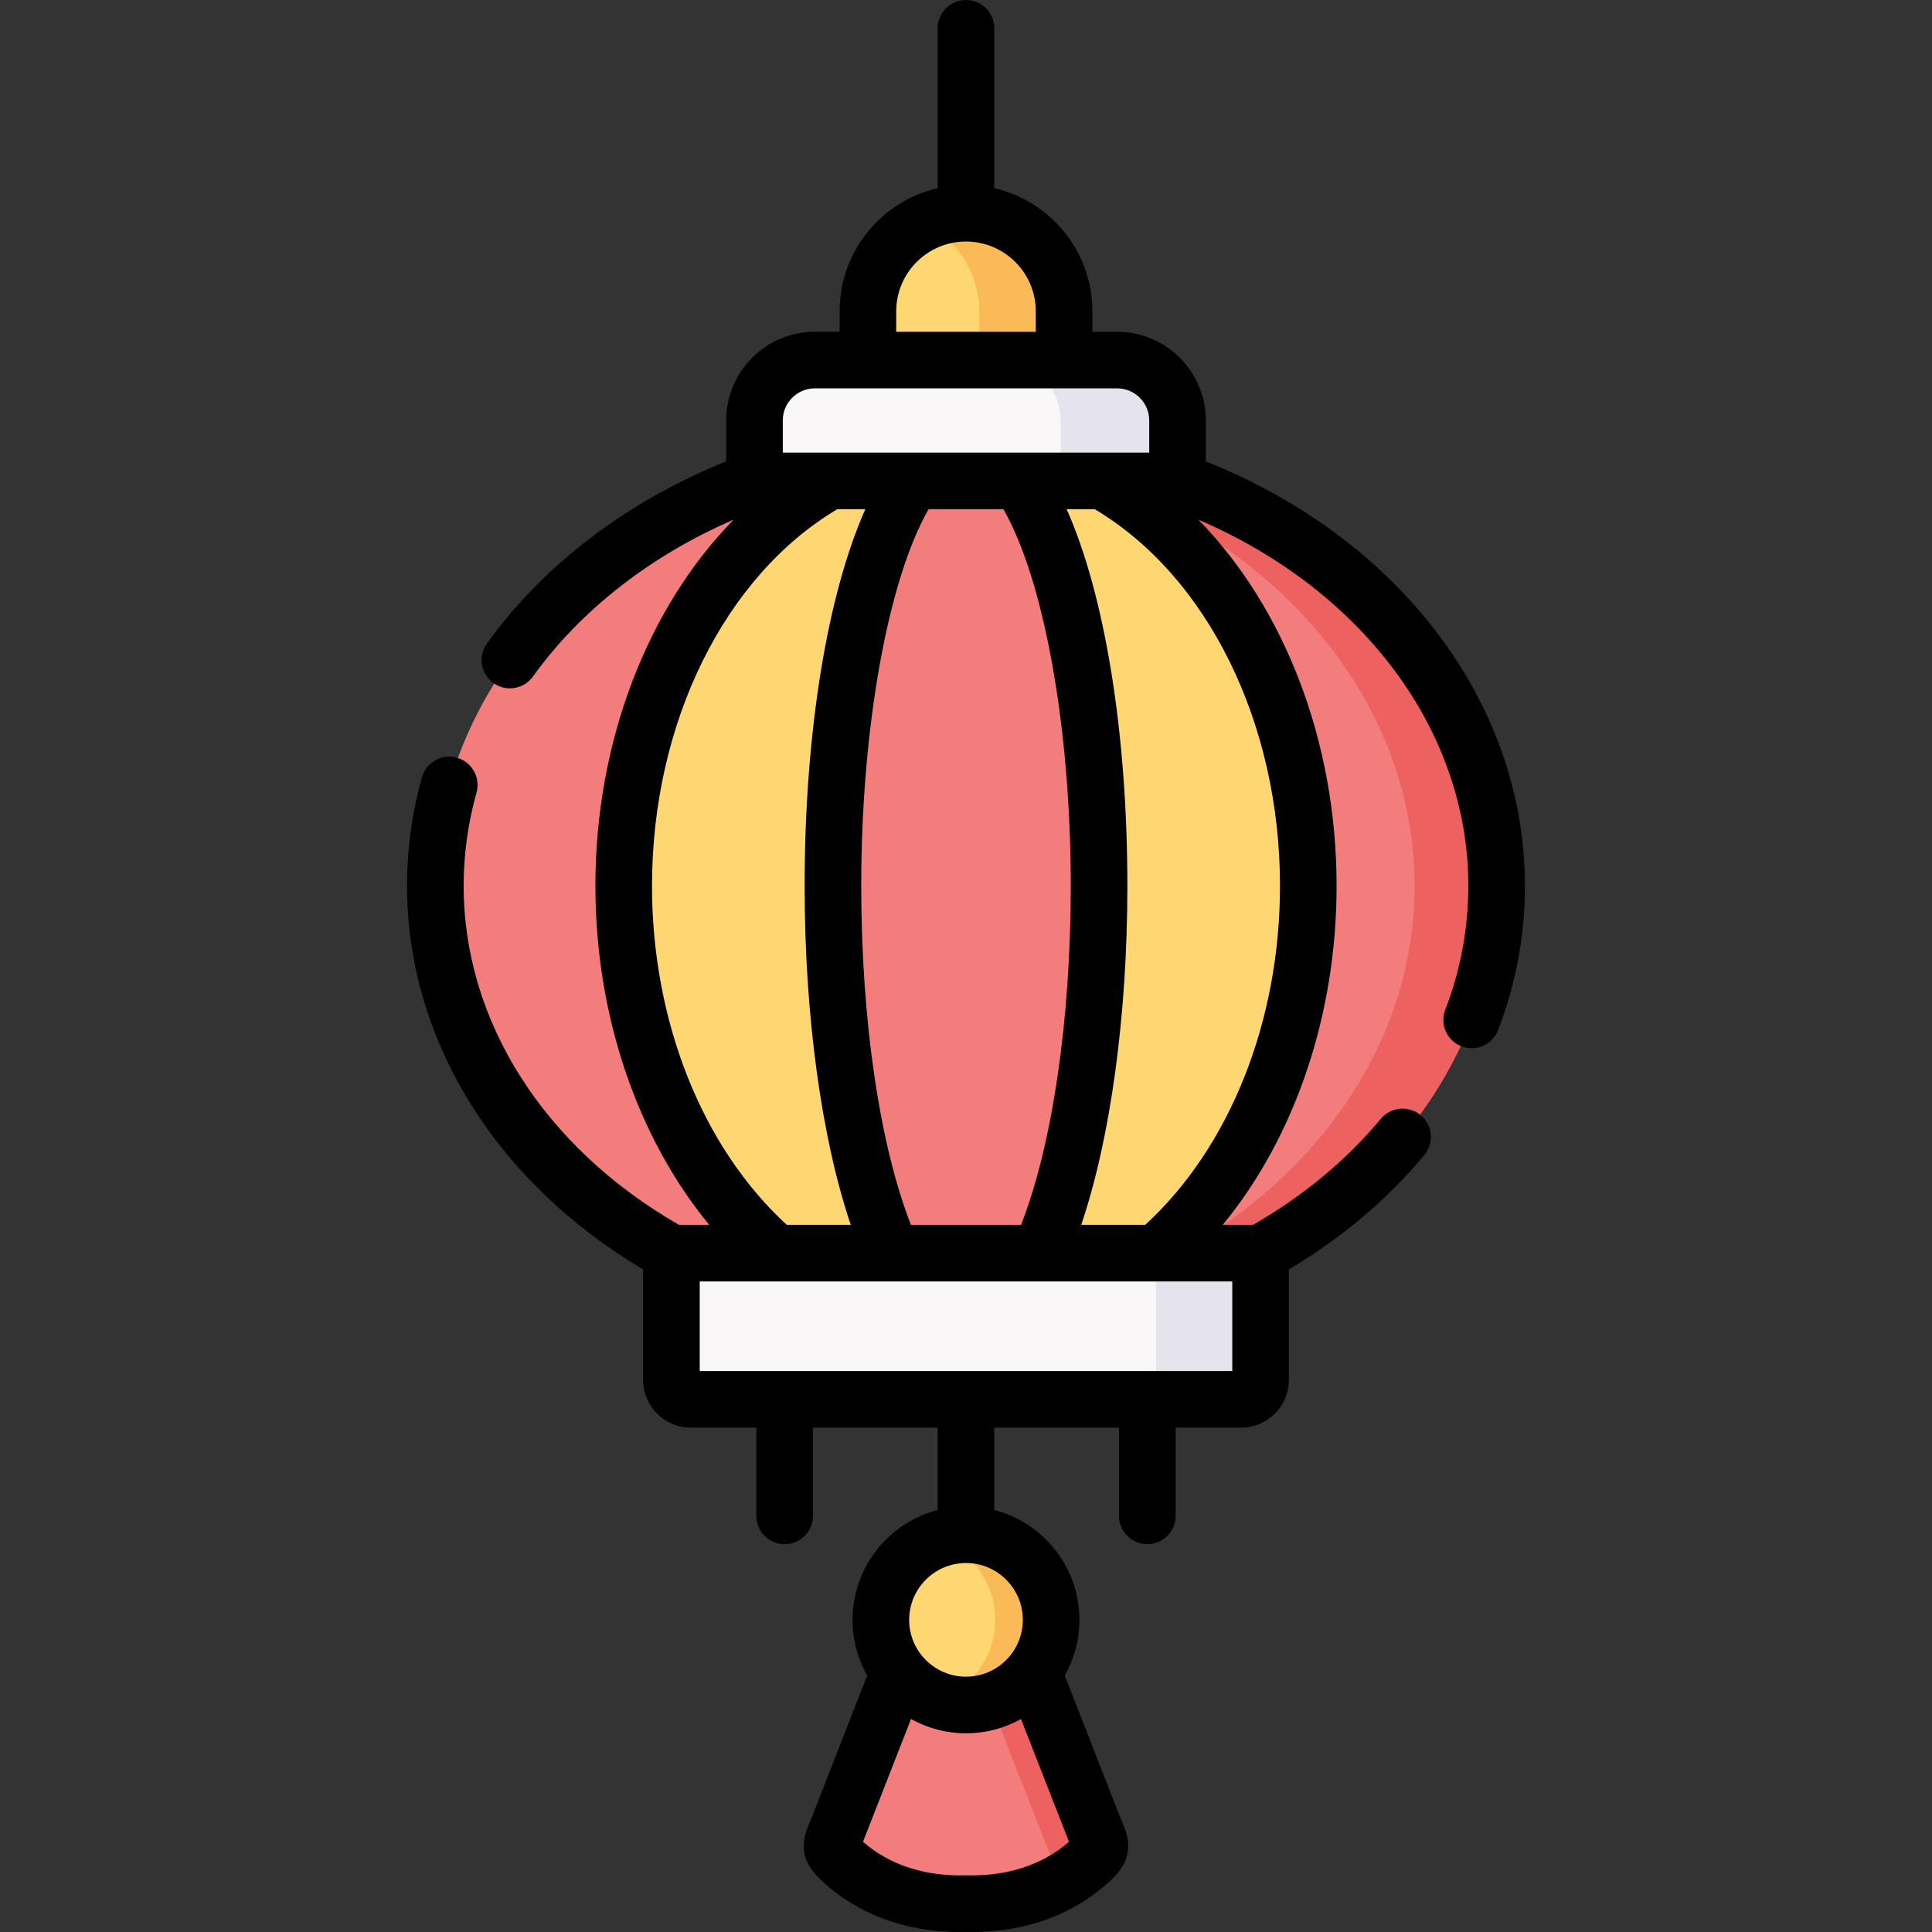 <svg id="Layer_1" enable-background="new 0 0 512 512" height="512" viewBox="0 0 512 512" width="512" xmlns="http://www.w3.org/2000/svg"><rect x="0" y="0" width="512" height="512" fill="#333333" stroke="none"/><g><g><path clip-rule="evenodd" d="m230.007 95.42 25.978 10.324 26.007-10.324v-12.932c0-14.294-11.713-25.979-26.007-25.979-14.265 0-25.978 11.685-25.978 25.979z" fill="#ffd772" fill-rule="evenodd"/></g><g><path clip-rule="evenodd" d="m261.715 156.284 50.312-28.844h.028v-16.024c0-8.792-7.204-15.996-15.995-15.996h-14.067-51.985-14.067c-8.792 0-15.995 7.204-15.995 15.996v16.024h.028z" fill="#f9f7f8" fill-rule="evenodd"/></g><g><path clip-rule="evenodd" d="m265.09 95.42c8.792 0 15.995 7.204 15.995 15.996v16.024h11.061 19.881.028v-16.024c0-8.792-7.204-15.996-15.995-15.996h-14.067z" fill="#e5e4ed" fill-rule="evenodd"/></g><g><path clip-rule="evenodd" d="m255.986 370.838h48.071 24.872c2.836 0 5.133-2.297 5.133-5.133v-33.608l-74.333-34.289-81.792 34.289v33.608c0 2.836 2.297 5.133 5.133 5.133h24.872z" fill="#f9f7f8" fill-rule="evenodd"/></g><g><path clip-rule="evenodd" d="m334.063 332.097c37.72-20.987 62.564-56.751 62.564-97.336 0-48.044-34.799-89.31-84.6-107.32h-19.881c45.519 39.252 46.228 156.328 14.209 204.656z" fill="#f37c7c" fill-rule="evenodd"/></g><g><path clip-rule="evenodd" d="m238.204 443.189c4.141 5.275 10.579 8.65 17.782 8.65 7.232 0 13.67-3.375 17.81-8.65 2.978-3.829 4.765-8.679 4.765-13.897 0-12.479-10.096-22.576-22.575-22.576-12.45 0-22.547 10.097-22.547 22.576 0 5.218 1.787 10.068 4.765 13.897z" fill="#ffd772" fill-rule="evenodd"/></g><g><path clip-rule="evenodd" d="m222.69 492.764c8.792 8.253 20.476 12.054 33.295 11.713 12.847.34 24.532-3.46 33.324-11.713 2.439-2.297 2.95-3.403.936-7.487l-16.449-42.088c-4.141 5.275-31.452 5.275-35.593 0l-16.449 42.088c-2.013 4.084-1.503 5.19.936 7.487z" fill="#f37c7c" fill-rule="evenodd"/></g><g><path clip-rule="evenodd" d="m306.354 332.097v33.608c0 2.836-2.326 5.133-5.133 5.133h2.836 24.872c2.836 0 5.133-2.297 5.133-5.133v-33.608h-21.781z" fill="#e5e4ed" fill-rule="evenodd"/></g><g><path clip-rule="evenodd" d="m115.374 234.76c0 40.585 24.844 76.349 62.564 97.336h27.708c-24.333-20.987-26.971-54.284-26.971-98.613s9.075-88.034 41.18-106.043h-19.881c-49.802 18.01-84.6 59.276-84.6 107.32z" fill="#f37c7c" fill-rule="evenodd"/></g><g><path clip-rule="evenodd" d="m165.288 234.76c0 40.585 16.024 76.349 40.357 97.336h30.771c-9.472-20.987-6.693-53.008-6.693-97.336s-.255-89.31 12.223-107.32h-22.093c-32.103 18.01-54.565 59.276-54.565 107.32z" fill="#ffd772" fill-rule="evenodd"/></g><g><path clip-rule="evenodd" d="m275.583 332.097h30.771c24.333-20.987 40.357-56.751 40.357-97.336 0-48.044-22.462-89.31-54.566-107.32h-22.093c11.26 40.641 7.63 158.795 5.531 204.656z" fill="#ffd772" fill-rule="evenodd"/></g><g><path clip-rule="evenodd" d="m295.549 129.454c46.937 18.945 79.325 58.992 79.325 105.306 0 40.585-24.844 76.349-62.592 97.336h21.781c37.72-20.987 62.564-56.751 62.564-97.336 0-48.044-34.799-89.31-84.6-107.32h-19.881c1.134.624 2.269 1.305 3.403 2.014z" fill="#ee6161" fill-rule="evenodd"/></g><g><path clip-rule="evenodd" d="m220.733 234.76c0 40.585 6.211 76.349 15.683 97.336h39.166c9.472-20.987 15.683-56.751 15.683-97.336 0-48.044-8.735-89.31-21.214-107.32h-28.105c-12.477 18.01-21.213 59.276-21.213 107.32z" fill="#f37c7c" fill-rule="evenodd"/></g><g><path clip-rule="evenodd" d="m255.986 412.246c4.765 4.141 7.742 10.238 7.742 17.045 0 5.219-1.787 10.068-4.765 13.897-2.666 3.375-6.239 5.984-10.38 7.402 2.326.822 4.821 1.248 7.402 1.248 7.232 0 13.67-3.375 17.81-8.65 2.978-3.829 4.765-8.679 4.765-13.897 0-12.479-10.096-22.576-22.575-22.576-2.581 0-5.077.425-7.402 1.248 2.752.937 5.276 2.411 7.403 4.283z" fill="#fbba58" fill-rule="evenodd"/></g><g><path clip-rule="evenodd" d="m262.424 450.931 14.889 38.146c2.042 4.056 1.503 5.19-.908 7.459-3.29 3.091-6.948 5.559-10.947 7.402 9.075-1.333 17.272-4.992 23.851-11.174 2.439-2.297 2.95-3.403.936-7.487l-16.449-42.088c-2.864 3.63-6.835 6.381-11.372 7.742z" fill="#ee6161" fill-rule="evenodd"/></g><g><path clip-rule="evenodd" d="m244.755 59.061c8.707 4.226 14.748 13.16 14.748 23.427v12.932h5.587 16.903v-12.932c0-14.294-11.713-25.979-26.007-25.979-3.999 0-7.828.907-11.231 2.552z" fill="#fbba58" fill-rule="evenodd"/></g><path d="m319.555 122.281v-10.864c0-12.956-10.54-23.496-23.496-23.496h-6.567v-5.433c0-15.884-11.132-29.209-26.007-32.623v-42.365c0-4.142-3.358-7.5-7.5-7.5s-7.5 3.358-7.5 7.5v42.366c-14.859 3.416-25.978 16.74-25.978 32.621v5.433h-6.567c-12.956 0-23.496 10.54-23.496 23.496v10.868c-26.068 10.414-48.443 27.409-63.399 48.262-2.414 3.366-1.642 8.052 1.724 10.466 1.324.949 2.852 1.406 4.365 1.406 2.335 0 4.636-1.087 6.101-3.129 12.618-17.595 31.302-32.135 53.189-41.573-22.801 23.273-36.636 58.776-36.636 97.044 0 34.248 11.049 66.565 30.155 89.837h-8.006c-35.764-20.545-57.065-53.996-57.065-89.837 0-8.34 1.146-16.657 3.408-24.719 1.119-3.988-1.207-8.128-5.195-9.247-3.991-1.117-8.128 1.208-9.247 5.195-2.631 9.381-3.966 19.06-3.966 28.77 0 40.602 23.3 78.318 62.564 101.673v29.272c0 6.966 5.667 12.633 12.633 12.633h17.373v23.386c0 4.142 3.358 7.5 7.5 7.5s7.5-3.358 7.5-7.5v-23.386h33.043v21.832c-12.952 3.35-22.547 15.136-22.547 29.121 0 5.354 1.416 10.382 3.883 14.74l-14.944 38.237c-3.147 6.572-2.362 11.214 2.68 15.963 9.615 9.027 22.318 13.768 36.834 13.767.528 0 1.061-.006 1.594-.019 15.193.37 28.492-4.393 38.466-13.756 5.033-4.741 5.818-9.382 2.67-15.954l-14.943-38.234c2.466-4.359 3.881-9.388 3.881-14.744 0-14.003-9.61-25.801-22.575-29.134v-21.819h33.071v23.386c0 4.142 3.358 7.5 7.5 7.5s7.5-3.358 7.5-7.5v-23.386h17.373c6.966 0 12.633-5.667 12.633-12.633v-29.284c14.028-8.354 26.094-18.538 35.901-30.328 2.649-3.185 2.214-7.913-.97-10.562-3.185-2.648-7.914-2.215-10.562.97-9.13 10.977-20.518 20.419-33.86 28.097h-8.015c19.106-23.271 30.155-55.588 30.155-89.837 0-38.278-13.842-73.788-36.652-97.061 43.752 18.794 71.567 56.12 71.567 97.061 0 11.261-2.055 22.312-6.108 32.843-1.488 3.866.44 8.206 4.306 9.693.886.341 1.796.502 2.692.502 3.012 0 5.854-1.829 7.001-4.808 4.717-12.258 7.109-25.121 7.109-38.231.002-48.269-33.015-91.924-84.57-112.478zm-82.048-39.793c0-10.189 8.289-18.479 18.478-18.479 10.205 0 18.507 8.29 18.507 18.479v5.433h-36.985zm-30.062 28.928c0-4.685 3.811-8.496 8.496-8.496h14.067 51.985 14.067c4.685 0 8.496 3.811 8.496 8.496v8.524h-97.11v-8.524zm58.466 23.525c10.763 18.745 17.855 57.918 17.855 99.819 0 35.605-4.884 68.643-13.17 89.837h-29.193c-8.286-21.194-13.17-54.231-13.17-89.837 0-41.901 7.092-81.075 17.855-99.819zm-93.123 99.819c0-43.15 19.221-82.065 49.11-99.819h7.429c-10.073 22.636-16.093 59.133-16.093 99.819 0 34.468 4.496 66.97 12.228 89.837h-16.959c-22.41-20.573-35.715-53.913-35.715-89.837zm110.507 253.335c-6.98 6.103-16.329 9.165-27.11 8.885-.133-.002-.265-.002-.398 0-10.761.284-20.11-2.785-27.082-8.885.012-.029.024-.059.035-.088l12.684-32.454c4.324 2.408 9.299 3.785 14.591 3.785 5.282 0 10.247-1.375 14.565-3.779l12.681 32.447c.01.03.022.059.034.089zm-12.234-58.804c0 8.297-6.75 15.047-15.047 15.047-8.313 0-15.075-6.75-15.075-15.047 0-8.313 6.763-15.076 15.075-15.076 8.297.001 15.047 6.763 15.047 15.076zm55.502-89.694v23.742h-141.126v-23.742zm12.649-104.837c0 35.924-13.305 69.264-35.714 89.837h-16.959c7.733-22.866 12.228-55.369 12.228-89.837 0-40.686-6.02-77.183-16.093-99.819h7.429c29.888 17.754 49.109 56.669 49.109 99.819z"/></g></svg>